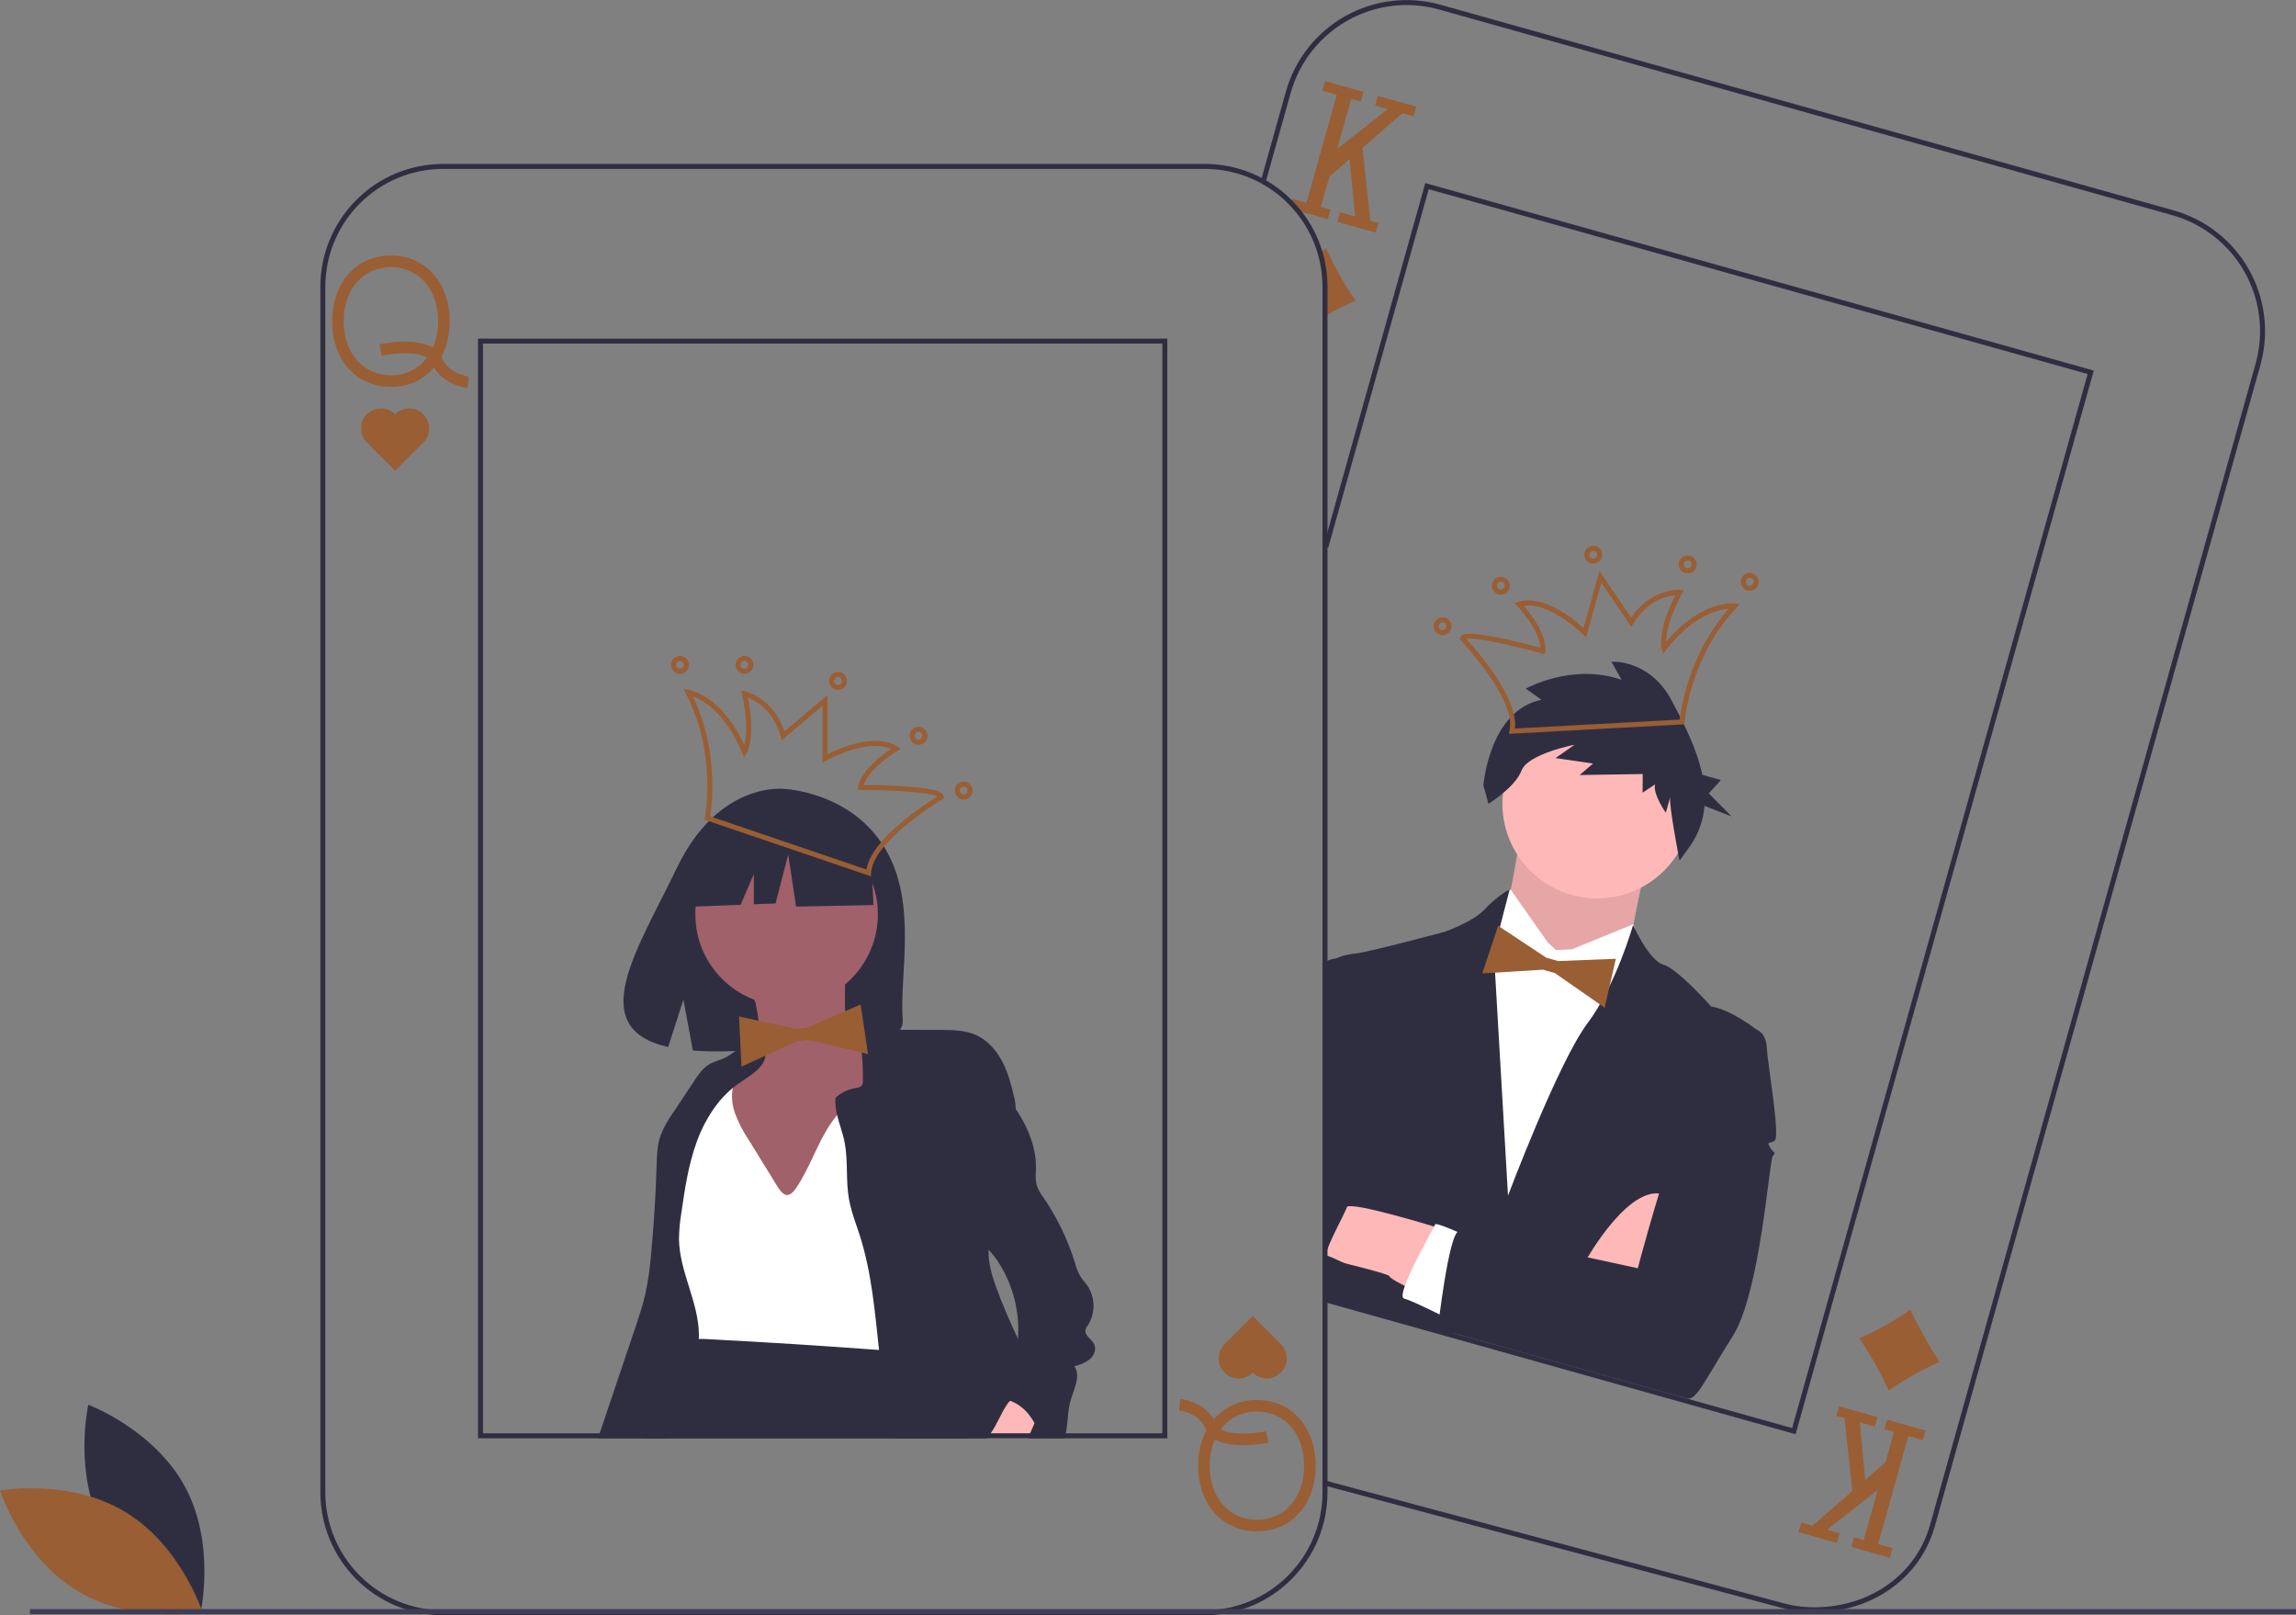 <svg width="300" height="211" viewBox="0 0 300 211" fill="none" xmlns="http://www.w3.org/2000/svg">
<rect x="0" y="0" width="300" height="211" fill="#808080" stroke="none"/>
<g clip-path="url(#clip0_159_6495)">
<path d="M237.069 210.606C235.577 210.605 234.093 210.4 232.657 209.996L173.04 194.039L173.215 193.411L232.832 209.369C234.211 209.756 235.636 209.953 237.069 209.954C244.085 209.954 250.307 205.889 252.201 199.135L294.639 47.794L294.732 47.464C295.846 43.454 295.326 39.166 293.285 35.538C291.244 31.911 287.849 29.241 283.843 28.112L188.014 1.24C184.003 0.121 179.711 0.638 176.08 2.678C172.449 4.719 169.776 8.116 168.646 12.125L165.316 24.001L164.689 23.825L168.019 11.949C169.195 7.774 171.979 4.236 175.761 2.11C179.542 -0.015 184.012 -0.553 188.19 0.613L284.018 27.484C288.139 28.645 291.642 31.373 293.777 35.085C295.911 38.796 296.508 43.196 295.439 47.342L295.442 47.342L295.355 47.656L252.828 199.311C250.856 206.345 244.375 210.606 237.069 210.606Z" fill="#2F2E41"/>
<path d="M169.042 27.383L170.133 27.689L173.492 28.631L173.844 27.373L172.586 27.022L173.69 23.084L176.345 20.777L177.052 28.276L175.098 27.725L174.746 28.983L179.762 30.39L180.114 29.132L179.049 28.836L178.026 19.318L183.238 14.787L184.7 15.197L185.052 13.94L180.033 12.533L179.681 13.79L181.335 14.253L174.707 19.461L176.544 12.911L177.801 13.263L178.153 12.005L173.134 10.598L172.782 11.855L174.664 12.383L170.707 26.494L168.824 25.966L168.775 26.136L168.573 26.865L169.042 27.383Z" fill="#995E34"/>
<path d="M177.117 39.272C175.864 39.815 174.641 40.425 173.453 41.099C173.234 41.223 173.016 41.35 172.801 41.477V37.448C172.803 35.999 172.598 34.556 172.192 33.165C172.381 33.047 172.573 32.92 172.762 32.793C172.935 32.679 173.111 32.562 173.283 32.445C174.355 34.83 175.638 37.115 177.117 39.272Z" fill="#995E34"/>
<path d="M236.817 199.297L235.356 198.887L235.004 200.142L240.022 201.549L240.374 200.295L238.721 199.831L245.348 194.621L243.51 201.174L242.256 200.822L241.904 202.077L246.922 203.484L247.274 202.23L245.392 201.702L249.35 187.588L251.232 188.116L251.583 186.861L246.565 185.454L246.213 186.709L247.468 187.06L246.363 191L243.71 193.306L243.005 185.809L244.959 186.357L245.31 185.102L240.293 183.695L239.941 184.95L241.007 185.249L242.03 194.766L236.817 199.297Z" fill="#995E34"/>
<path d="M242.937 174.811C245.285 173.804 247.519 172.548 249.601 171.066C250.716 173.43 251.998 175.711 253.438 177.893C251.104 178.931 248.873 180.185 246.773 181.638C245.7 179.253 244.416 176.968 242.937 174.811Z" fill="#995E34"/>
<path d="M198.989 106.991C198.989 106.991 197.342 117.692 196.852 118.232C196.362 118.771 200.272 131.37 200.272 131.37L212.809 124.06C212.809 124.06 215.249 110.535 216.052 110.084C216.855 109.632 198.989 106.991 198.989 106.991Z" fill="#FFB8B8"/>
<path opacity="0.1" d="M198.989 106.991C198.989 106.991 197.342 117.692 196.852 118.232C196.362 118.771 200.272 131.37 200.272 131.37L212.809 124.06C212.809 124.06 215.249 110.535 216.052 110.084C216.855 109.632 198.989 106.991 198.989 106.991Z" fill="black"/>
<path d="M208.689 117.352C215.525 117.352 221.066 111.811 221.066 104.975C221.066 98.138 215.525 92.597 208.689 92.597C201.853 92.597 196.311 98.138 196.311 104.975C196.311 111.811 201.853 117.352 208.689 117.352Z" fill="#FFB8B8"/>
<path d="M203.324 124.106L202.245 123.127L197.397 116.227C197.397 116.227 196.84 115.861 196.313 117.743L195.785 119.624L191.23 121.392L181.151 164.574L208.123 172.137L219.231 128.905L214.014 123.383L213.436 120.719L205.381 124.007L203.324 124.106Z" fill="white"/>
<path d="M172.801 168.999L173.453 169.181L215.459 180.96L229.505 134.494C229.505 134.494 226.182 131.868 223.583 131.477C223.583 131.477 219.218 126.533 217.339 126.005C215.456 125.477 213.375 120.836 213.375 120.836C213.375 120.836 211.176 128.676 207.397 133.705C203.619 138.735 197.039 156.174 197.039 156.174L195.182 124.191L197.267 116.148C196.055 116.866 194.952 117.754 193.99 118.784C192.521 120.399 188.772 121.715 188.772 121.715C188.772 121.715 178.896 124.36 177.15 124.549C175.407 124.735 174.603 125.188 174.603 125.188L173.453 133.1L172.801 137.582V168.999Z" fill="#2F2E41"/>
<path d="M178.534 150.986C178.143 153.582 174.124 164.295 174.124 164.295L173.453 164.969L172.801 165.624V125.946C172.983 125.75 173.205 125.595 173.453 125.494C173.821 125.341 174.207 125.238 174.603 125.188L175.86 125.539C175.86 125.539 178.925 148.386 178.534 150.986Z" fill="#2F2E41"/>
<path d="M207.147 164.759C207.147 164.759 213.312 153.632 217.979 156.294C222.645 158.956 215.164 166.33 215.164 166.33L207.147 164.759Z" fill="#FFB8B8"/>
<path d="M188.066 160.423C188.066 160.423 176.235 156.768 175.972 157.709C175.708 158.649 172.469 164.169 173.409 164.433C174.35 164.696 181.652 166.406 181.564 166.719C181.476 167.033 185.064 168.716 185.064 168.716L188.066 160.423Z" fill="#FFB8B8"/>
<path d="M211.129 125.241L203.599 125.537L202.031 125.097L195.753 120.929L193.674 127.151L201.592 126.665L203.16 127.105L209.67 131.637L211.129 125.241Z" fill="#995E34"/>
<path d="M190.896 172.044L189.739 174.507L173.127 169.947L172.801 168.999V163.777L173.453 164.031L174.124 164.295L190.896 172.044Z" fill="#2F2E41"/>
<path d="M191.516 161.391C191.516 161.391 187.614 159.62 187.526 159.934C187.438 160.247 182.203 169.266 183.457 169.618C184.712 169.97 189.153 172.23 189.153 172.23L191.516 161.391Z" fill="white"/>
<path d="M227.31 133.877L229.505 134.493C229.505 134.493 230.76 134.845 230.859 136.902C230.959 138.96 232.661 148.571 231.858 149.023C231.055 149.474 230.829 149.073 231.281 149.876C231.732 150.679 232.134 150.453 231.644 150.993C231.155 151.532 230.031 168.808 226.391 174.553C222.75 180.298 221.645 183.033 220.39 182.681L187.872 173.563C187.872 173.563 189.32 160.775 190.663 160.814C192.005 160.852 213.998 165.666 213.998 165.666C213.998 165.666 222.517 132.872 227.31 133.877Z" fill="#2F2E41"/>
<path d="M201.396 91.408L199.365 89.952C199.365 89.952 205.419 86.549 211.882 88.805L210.551 86.436C210.551 86.436 215.535 86.06 218.436 91.53C219.961 94.405 221.714 97.774 222.43 101.216L224.852 101.895L223.274 103.634L226.245 106.647L222.716 105.266C222.57 107.107 221.946 108.879 220.904 110.405L219.448 112.436C219.448 112.436 218.003 104.935 218.234 104.113L217.657 106.168C217.657 106.168 215.915 103.684 216.261 102.451L214.624 103.544L214.641 101.109L206.4 101.238L208.153 99.734L203.251 99.024L205.736 97.282C205.736 97.282 199.641 98.456 198.802 100.659C197.962 102.863 194.482 104.992 194.482 104.992L193.825 102.59C193.825 102.59 194.569 92.82 201.396 91.408Z" fill="#2F2E41"/>
<path d="M197.14 95.861L197.237 95.439C198.178 91.341 190.938 83.721 190.865 83.644L190.736 83.51L190.787 83.331C190.93 82.82 191.504 82.366 196.539 83.458C198.499 83.882 200.454 84.4 201.272 84.623C201.181 82.283 198.28 79.183 198.249 79.15L197.884 78.763L198.395 78.614C201.738 77.634 205.652 80.884 206.903 82.035L208.993 74.58L213.131 80.691C215.67 76.888 219.344 77.042 219.505 77.051L220.021 77.079L219.773 77.533C218.032 80.717 217.719 82.808 217.701 83.84C222.331 78.338 226.504 78.817 226.686 78.841L227.318 78.925L226.88 79.388C220.818 85.794 220.104 94.244 220.097 94.328L220.075 94.613L197.14 95.861ZM191.586 83.462C192.866 84.849 198.402 91.11 197.943 95.165L219.478 93.993C219.655 92.486 220.747 85.313 225.896 79.498C224.493 79.623 221.183 80.423 217.696 84.879L217.296 85.39L217.125 84.765C217.098 84.666 216.515 82.375 218.934 77.722C217.825 77.826 215.244 78.407 213.419 81.453L213.157 81.891L209.241 76.108L207.232 83.274L206.838 82.875C206.794 82.83 202.593 78.624 199.1 79.126C199.997 80.17 202.142 82.919 201.907 85.081L201.866 85.463L201.495 85.359C197.382 84.206 192.684 83.222 191.586 83.462Z" fill="#995E34"/>
<path d="M228.309 77.125C228.086 77.063 227.887 76.936 227.737 76.76C227.587 76.585 227.492 76.369 227.464 76.139C227.437 75.91 227.478 75.678 227.583 75.472C227.687 75.266 227.851 75.095 228.052 74.982C228.253 74.869 228.484 74.818 228.714 74.835C228.945 74.853 229.165 74.939 229.346 75.082C229.528 75.225 229.663 75.418 229.735 75.638C229.807 75.857 229.812 76.093 229.749 76.316C229.665 76.614 229.467 76.867 229.197 77.019C228.927 77.17 228.607 77.209 228.309 77.125ZM228.764 75.503C228.666 75.475 228.561 75.477 228.464 75.509C228.367 75.541 228.281 75.601 228.218 75.681C228.155 75.761 228.117 75.859 228.109 75.961C228.101 76.063 228.124 76.165 228.174 76.254C228.224 76.343 228.299 76.415 228.39 76.461C228.482 76.508 228.584 76.526 228.686 76.514C228.787 76.501 228.883 76.46 228.961 76.393C229.038 76.326 229.095 76.238 229.122 76.14C229.159 76.008 229.142 75.867 229.075 75.747C229.008 75.628 228.896 75.54 228.764 75.503Z" fill="#995E34"/>
<path d="M220.195 74.85C219.973 74.788 219.774 74.661 219.623 74.486C219.473 74.31 219.378 74.094 219.351 73.865C219.323 73.635 219.364 73.403 219.469 73.197C219.573 72.991 219.737 72.82 219.938 72.707C220.14 72.594 220.37 72.543 220.601 72.561C220.831 72.578 221.051 72.664 221.233 72.807C221.414 72.95 221.55 73.143 221.621 73.363C221.693 73.582 221.698 73.819 221.636 74.041C221.552 74.339 221.353 74.592 221.083 74.744C220.813 74.895 220.494 74.934 220.195 74.85ZM220.65 73.228C220.552 73.2 220.447 73.202 220.35 73.234C220.253 73.266 220.167 73.326 220.104 73.406C220.041 73.487 220.003 73.584 219.995 73.686C219.987 73.788 220.01 73.89 220.06 73.979C220.11 74.068 220.186 74.14 220.277 74.186C220.368 74.233 220.471 74.251 220.572 74.239C220.674 74.227 220.769 74.185 220.847 74.118C220.925 74.052 220.981 73.963 221.008 73.865C221.045 73.733 221.028 73.592 220.961 73.472C220.894 73.353 220.782 73.265 220.65 73.228Z" fill="#995E34"/>
<path d="M207.862 73.58C207.639 73.518 207.44 73.391 207.29 73.215C207.14 73.04 207.045 72.823 207.017 72.594C206.99 72.365 207.031 72.132 207.135 71.926C207.24 71.72 207.403 71.55 207.605 71.436C207.806 71.323 208.037 71.272 208.267 71.29C208.497 71.308 208.717 71.394 208.899 71.536C209.081 71.679 209.216 71.873 209.288 72.092C209.36 72.312 209.365 72.548 209.302 72.77C209.218 73.069 209.019 73.321 208.749 73.473C208.479 73.625 208.16 73.663 207.862 73.58ZM208.317 71.957C208.218 71.93 208.114 71.932 208.017 71.964C207.92 71.995 207.834 72.055 207.771 72.136C207.708 72.216 207.67 72.313 207.662 72.415C207.654 72.517 207.676 72.619 207.727 72.708C207.777 72.797 207.852 72.87 207.943 72.916C208.034 72.962 208.137 72.98 208.239 72.968C208.34 72.956 208.436 72.914 208.513 72.848C208.591 72.781 208.647 72.693 208.675 72.595C208.712 72.463 208.695 72.321 208.628 72.202C208.56 72.082 208.449 71.994 208.317 71.957Z" fill="#995E34"/>
<path d="M188.172 82.936C187.95 82.874 187.751 82.747 187.601 82.572C187.45 82.396 187.355 82.18 187.328 81.951C187.3 81.721 187.342 81.489 187.446 81.283C187.551 81.076 187.714 80.906 187.916 80.793C188.117 80.68 188.347 80.629 188.578 80.647C188.808 80.664 189.028 80.75 189.21 80.893C189.392 81.036 189.527 81.229 189.599 81.449C189.67 81.668 189.675 81.904 189.613 82.127C189.529 82.425 189.33 82.678 189.06 82.829C188.79 82.981 188.471 83.02 188.172 82.936ZM188.628 81.314C188.529 81.286 188.425 81.288 188.327 81.32C188.23 81.352 188.145 81.412 188.082 81.492C188.018 81.572 187.98 81.67 187.973 81.772C187.965 81.874 187.987 81.976 188.037 82.065C188.087 82.154 188.163 82.226 188.254 82.272C188.345 82.319 188.448 82.337 188.549 82.325C188.651 82.312 188.747 82.27 188.824 82.204C188.902 82.138 188.958 82.049 188.986 81.951C189.023 81.819 189.006 81.678 188.938 81.558C188.871 81.439 188.759 81.351 188.628 81.314Z" fill="#995E34"/>
<path d="M195.786 77.632C195.564 77.57 195.365 77.443 195.214 77.267C195.064 77.092 194.969 76.876 194.941 76.646C194.914 76.417 194.955 76.184 195.06 75.978C195.164 75.772 195.328 75.602 195.529 75.489C195.731 75.376 195.961 75.325 196.191 75.342C196.422 75.36 196.642 75.446 196.823 75.589C197.005 75.731 197.14 75.925 197.212 76.144C197.284 76.364 197.289 76.6 197.226 76.823C197.142 77.121 196.944 77.374 196.674 77.525C196.404 77.677 196.084 77.716 195.786 77.632ZM196.241 76.01C196.143 75.982 196.038 75.984 195.941 76.016C195.844 76.048 195.758 76.107 195.695 76.188C195.632 76.268 195.594 76.365 195.586 76.468C195.578 76.569 195.601 76.671 195.651 76.76C195.701 76.85 195.776 76.922 195.867 76.968C195.959 77.014 196.062 77.033 196.163 77.02C196.265 77.008 196.36 76.966 196.438 76.9C196.515 76.833 196.572 76.745 196.599 76.647C196.636 76.515 196.619 76.374 196.552 76.254C196.485 76.135 196.373 76.047 196.241 76.01Z" fill="#995E34"/>
<path d="M234.616 187.347L234.303 187.259L172.902 170.042L173.077 169.414L234.165 186.544L272.775 48.858L186.681 24.717L173.55 71.546L172.923 71.37L186.231 23.914L186.544 24.002L273.577 48.407L273.489 48.72L234.616 187.347Z" fill="#2F2E41"/>
<path d="M13.562 199.952C17.61 207.46 26.202 210.683 26.202 210.683C26.202 210.683 28.23 201.733 24.182 194.225C20.134 186.718 11.542 183.495 11.542 183.495C11.542 183.495 9.513 192.444 13.562 199.952Z" fill="#2F2E41"/>
<path d="M16.344 197.482C23.653 201.879 26.468 210.614 26.468 210.614C26.468 210.614 17.433 212.218 10.124 207.821C2.815 203.424 0 194.69 0 194.69C0 194.69 9.035 193.085 16.344 197.482Z" fill="#995E34"/>
<path d="M172.762 32.794C172.202 30.947 171.311 29.218 170.134 27.689C169.714 27.143 169.261 26.624 168.775 26.136C167.287 24.638 165.518 23.449 163.568 22.639C161.619 21.828 159.528 21.411 157.417 21.413H57.892C53.641 21.417 49.565 23.108 46.558 26.114C43.552 29.12 41.861 33.197 41.857 37.448V194.953C41.861 199.205 43.552 203.281 46.558 206.288C49.565 209.294 53.641 210.985 57.892 210.989H157.417C161.669 210.985 165.745 209.294 168.751 206.288C171.758 203.281 173.448 199.205 173.453 194.953V37.448C173.454 35.871 173.222 34.303 172.762 32.794ZM172.801 194.953C172.796 199.032 171.174 202.942 168.29 205.826C165.406 208.71 161.496 210.333 157.417 210.338H57.892C53.814 210.333 49.904 208.71 47.02 205.826C44.136 202.942 42.513 199.032 42.508 194.953V37.448C42.513 33.37 44.136 29.459 47.02 26.576C49.904 23.691 53.814 22.069 57.892 22.064H157.417C159.505 22.063 161.572 22.488 163.49 23.314C165.409 24.14 167.138 25.348 168.573 26.865C168.733 27.035 168.889 27.207 169.042 27.383C171.467 30.176 172.802 33.75 172.801 37.448V194.953Z" fill="#2F2E41"/>
<path d="M57.734 46.725C57.715 46.682 57.693 46.644 57.673 46.603C58.408 45.165 58.779 43.569 58.753 41.955C58.753 36.906 55.597 33.379 51.08 33.379C46.562 33.379 43.407 36.906 43.407 41.955C43.407 47.005 46.562 50.531 51.08 50.531C52.146 50.553 53.204 50.339 54.178 49.904C55.152 49.469 56.018 48.824 56.714 48.016C58.16 50.356 60.956 50.665 61.085 50.678L61.238 49.181C61.133 49.17 58.65 48.879 57.734 46.725ZM51.08 49.027C47.448 49.027 44.911 46.119 44.911 41.955C44.911 37.792 47.448 34.884 51.08 34.884C54.712 34.884 57.248 37.792 57.248 41.955C57.263 43.142 57.029 44.319 56.561 45.41C54.315 44.046 50.137 44.861 49.571 44.981L49.88 46.453C51.415 46.132 54.468 45.874 55.797 46.708C55.251 47.441 54.539 48.034 53.719 48.437C52.898 48.84 51.994 49.043 51.08 49.027Z" fill="#995E34"/>
<path d="M51.629 54.11C51.139 53.621 50.475 53.346 49.783 53.347C49.091 53.347 48.428 53.622 47.938 54.111C47.449 54.601 47.174 55.264 47.174 55.956C47.174 56.648 47.448 57.312 47.937 57.802L51.629 61.493L55.32 57.802C55.808 57.312 56.082 56.648 56.081 55.957C56.081 55.265 55.806 54.602 55.317 54.114C54.828 53.625 54.165 53.35 53.474 53.349C52.782 53.348 52.119 53.622 51.629 54.11Z" fill="#995E34"/>
<path d="M157.576 186.685C157.594 186.728 157.616 186.766 157.636 186.807C156.902 188.245 156.531 189.84 156.557 191.455C156.557 196.504 159.712 200.031 164.23 200.031C168.748 200.031 171.903 196.504 171.903 191.455C171.903 186.405 168.748 182.879 164.23 182.879C163.163 182.857 162.106 183.071 161.132 183.506C160.158 183.941 159.292 184.586 158.596 185.394C157.15 183.054 154.353 182.745 154.224 182.732L154.072 184.229C154.177 184.24 156.659 184.531 157.576 186.685ZM164.23 184.383C167.862 184.383 170.399 187.291 170.399 191.455C170.399 195.618 167.862 198.526 164.23 198.526C160.598 198.526 158.061 195.618 158.061 191.455C158.047 190.268 158.281 189.091 158.749 188C160.994 189.364 165.172 188.549 165.739 188.429L165.429 186.957C163.895 187.278 160.842 187.536 159.513 186.702C160.058 185.969 160.771 185.376 161.591 184.973C162.411 184.57 163.316 184.367 164.23 184.383Z" fill="#995E34"/>
<path d="M163.681 179.3C164.171 179.789 164.834 180.062 165.526 180.062C166.217 180.061 166.881 179.786 167.37 179.297C167.859 178.808 168.134 178.145 168.134 177.454C168.135 176.762 167.861 176.098 167.373 175.609L163.681 171.917L159.989 175.609C159.501 176.098 159.227 176.762 159.228 177.454C159.228 178.145 159.503 178.808 159.992 179.297C160.481 179.786 161.144 180.061 161.836 180.062C162.528 180.062 163.191 179.789 163.681 179.3Z" fill="#995E34"/>
<path d="M115.683 110.895C111.248 103.402 102.475 103.053 102.475 103.053C102.475 103.053 93.925 101.959 88.441 113.371C83.329 124.008 76.275 134.279 87.305 136.769L89.298 130.567L90.532 137.23C92.102 137.343 93.678 137.37 95.251 137.311C107.065 136.93 118.315 137.423 117.953 133.183C117.471 127.548 119.95 118.105 115.683 110.895Z" fill="#2F2E41"/>
<path d="M99.323 136.425C99.345 137.268 99.338 138.157 98.919 138.89C98.088 140.341 96.06 140.559 94.84 141.703C93.557 142.906 93.412 144.858 93.351 146.616C93.287 148.454 93.233 150.352 93.903 152.064C94.314 153.007 94.833 153.9 95.451 154.723C96.195 155.796 96.947 156.865 97.706 157.929C98.111 158.529 98.562 159.095 99.056 159.624C100.415 161.008 102.279 161.774 104.139 162.321C105.342 162.674 106.64 162.949 107.833 162.565C108.622 162.257 109.349 161.81 109.98 161.245C110.867 160.54 111.768 159.821 112.411 158.888C113.413 157.435 113.69 155.616 113.898 153.864C114.512 148.681 114.75 143.461 114.612 138.244C114.638 137.676 114.536 137.109 114.314 136.585C113.697 135.379 112.042 135.121 111.17 134.083C110.425 133.196 110.394 131.93 110.401 130.771L110.417 127.822C110.443 127.573 110.393 127.322 110.273 127.103C110.165 126.985 110.035 126.889 109.89 126.821C109.745 126.753 109.587 126.715 109.427 126.708C107.594 126.404 105.735 126.279 103.878 126.337C102.372 126.383 99.482 126.257 98.18 127.096C96.998 127.857 98.478 129.96 98.752 131.141C99.12 132.878 99.311 134.649 99.323 136.425Z" fill="#A0616A"/>
<path d="M102.78 131.359C109.365 131.359 114.703 126.021 114.703 119.436C114.703 112.851 109.365 107.513 102.78 107.513C96.195 107.513 90.857 112.851 90.857 119.436C90.857 126.021 96.195 131.359 102.78 131.359Z" fill="#A0616A"/>
<path d="M97.87 148.969C97.112 147.841 96.488 146.629 96.011 145.357C95.584 144.068 95.473 142.628 95.978 141.369C94.69 140.621 92.941 141.227 92.002 142.384C91.064 143.541 90.777 145.091 90.694 146.579C90.612 148.066 90.699 149.575 90.376 151.029C89.659 154.246 87.002 156.891 86.805 160.18C86.61 163.417 88.83 166.236 89.921 169.289C90.583 171.192 90.86 173.207 90.735 175.218C90.7 175.867 90.659 176.606 91.117 177.068C91.355 177.276 91.637 177.428 91.942 177.512C97.21 179.366 102.901 179.526 108.484 179.668L117.705 179.901C118.263 179.968 118.828 179.873 119.334 179.629C120.161 179.121 120.272 177.984 120.286 177.014C120.407 168.657 120.052 160.301 119.696 151.95C119.567 148.924 119.436 145.88 118.795 142.919C118.631 142.165 118.363 141.327 117.667 140.994C117.078 140.712 116.379 140.895 115.767 141.121C112.909 142.184 110.438 144.085 108.679 146.577C106.787 149.27 105.857 152.5 104.005 155.213C102.661 157.182 101.884 155.466 100.988 154.016C99.949 152.333 98.91 150.651 97.87 148.969Z" fill="white"/>
<path d="M96.443 141.575C96.209 141.741 95.977 141.917 95.756 142.102C94.926 142.787 94.182 143.57 93.541 144.435C92.479 145.882 91.634 147.476 91.032 149.167C89.951 152.132 89.482 155.278 89.033 158.399C88.836 159.548 88.731 160.711 88.717 161.878C88.785 166.164 91.319 170.135 91.323 174.425C91.323 174.588 91.319 174.747 91.309 174.91C91.279 175.612 91.196 176.311 91.062 177.001C90.876 178.008 90.609 179.001 90.345 179.992C89.681 182.474 88.964 185.047 87.668 187.226C87.537 187.448 87.397 187.666 87.254 187.878H78.133C78.205 187.659 78.28 187.444 78.352 187.226C79.906 182.623 81.458 178.022 83.01 173.422C83.485 172.014 83.961 170.601 84.296 169.154C84.68 167.369 84.942 165.559 85.081 163.737C85.44 159.962 85.675 156.179 85.788 152.389C85.831 151.027 85.86 149.637 86.3 148.347C86.712 147.296 87.257 146.302 87.922 145.389C88.863 143.972 89.805 142.555 90.746 141.138C91.27 140.35 91.821 139.539 92.629 139.047C93.303 138.633 94.104 138.483 94.814 138.135C95.261 137.881 95.69 137.597 96.098 137.285C97.16 136.532 98.407 135.741 99.323 136.509C99.471 136.633 99.599 136.779 99.7 136.943C99.752 137.023 99.799 137.107 99.84 137.194C100.72 139.096 97.625 140.737 96.443 141.575Z" fill="#2F2E41"/>
<path d="M126.489 187.878H84.248C84.476 187.669 84.7 187.451 84.919 187.226C84.951 187.194 84.98 187.161 85.013 187.129C86.629 185.451 86.997 183.389 87.808 181.207C88.417 179.562 89.026 177.918 89.635 176.275C89.732 175.955 89.89 175.658 90.101 175.399C90.277 175.217 90.499 175.084 90.743 175.015C90.927 174.958 91.117 174.923 91.309 174.91C91.584 174.892 91.859 174.892 92.133 174.91C99.713 175.301 107.288 175.778 114.857 176.34C115.834 176.415 116.811 176.49 117.788 176.565C118.586 177.158 119.375 177.787 120.127 178.451C122.573 180.601 124.694 183.132 125.909 186.122C126.055 186.484 126.189 186.852 126.3 187.226C126.371 187.441 126.433 187.66 126.489 187.878Z" fill="#2F2E41"/>
<path d="M113.722 110.173L105.054 105.632L93.085 107.49L90.608 118.428L96.773 118.191L98.495 114.172V118.124L101.34 118.015L102.991 111.617L104.022 118.428L114.135 118.221L113.722 110.173Z" fill="#2F2E41"/>
<path d="M126.489 187.878H116.951C116.883 187.663 116.818 187.445 116.756 187.226C116.082 184.803 115.588 182.334 115.277 179.839C115.176 179.125 115.088 178.409 115.007 177.695C114.955 177.243 114.906 176.793 114.857 176.34C114.31 171.311 113.889 166.233 112.352 161.419C112.166 160.835 111.964 160.256 111.769 159.676C111.408 158.678 111.125 157.653 110.922 156.611C110.505 154.226 110.818 151.757 110.388 149.376C110.147 148.047 109.668 146.878 109.378 145.66C109.193 144.924 109.121 144.166 109.163 143.409C109.865 142.746 110.748 142.309 111.7 142.151C112.029 142.096 112.401 142.054 112.599 141.79C112.717 141.589 112.769 141.357 112.749 141.125C112.772 139.589 112.684 138.053 112.485 136.529C112.42 135.995 112.339 135.461 112.241 134.93C112.238 134.904 112.231 134.881 112.228 134.855C113.023 134.51 113.919 134.507 114.782 134.51C115.723 134.513 116.661 134.513 117.599 134.516C119.336 134.523 121.072 134.528 122.808 134.533C124.424 134.536 126.095 134.552 127.564 135.22C129.082 135.914 130.235 137.252 130.997 138.738C131.759 140.223 132.173 141.858 132.547 143.484C132.651 143.934 132.706 144.393 132.71 144.855C132.782 148.523 130.046 152.217 129.772 155.966C129.684 157.181 129.785 158.406 129.674 159.621C129.564 160.839 129.238 162.031 129.179 163.249C129.176 163.311 129.173 163.376 129.173 163.438C129.137 165.024 129.599 166.578 130.134 168.073C130.961 170.396 131.968 172.647 133.007 174.884C134.01 177.05 135.039 179.207 135.964 181.402C136.445 182.421 136.769 183.508 136.925 184.624C137.028 185.521 136.856 186.428 136.433 187.226C136.325 187.424 136.195 187.608 136.046 187.777L136.039 187.783C136.01 187.816 135.981 187.849 135.951 187.878H126.489Z" fill="#2F2E41"/>
<path d="M135.573 184.536C135.533 184.969 135.415 185.392 135.225 185.783C135.208 185.822 135.192 185.858 135.176 185.897C134.987 186.344 134.795 186.783 134.596 187.226C134.498 187.441 134.401 187.66 134.3 187.878H128.906C129.101 187.674 129.281 187.456 129.446 187.226C130.274 186.076 130.752 184.679 131.596 183.438C131.711 183.268 131.843 183.111 131.99 182.969C133.342 181.66 135.658 181.927 135.573 184.536Z" fill="#FFB8B8"/>
<path d="M139.085 187.878C139.154 187.664 139.211 187.447 139.257 187.227C139.296 187.054 139.329 186.884 139.355 186.712C139.528 185.575 139.524 184.412 139.795 183.295C140.176 181.696 141.319 179.803 140.378 178.458C141.11 178.308 141.801 177.998 142.401 177.552C142.961 177.064 143.287 176.217 142.948 175.552C142.612 174.898 141.704 174.464 141.827 173.738C141.889 173.508 141.998 173.292 142.147 173.106C142.641 172.327 142.896 171.42 142.882 170.498C142.867 169.575 142.583 168.677 142.065 167.914C141.769 167.49 141.404 167.119 141.134 166.676C140.838 166.134 140.611 165.558 140.459 164.959C139.519 161.928 138.132 159.054 136.345 156.432C135.949 155.927 135.642 155.359 135.436 154.751C135.316 154.092 135.292 153.42 135.365 152.754C135.43 150.122 134.446 147.552 133.029 145.337C132.925 145.174 132.818 145.015 132.71 144.855C131.342 142.839 129.645 141.07 127.954 139.314C127.257 139.64 126.642 139.852 126.28 140.529C126.103 140.911 125.994 141.322 125.958 141.741C125.495 144.966 125.094 148.21 124.782 151.451C124.625 153.09 124.466 154.741 124.651 156.376C124.837 158.012 125.394 159.65 126.502 160.865C127.195 161.627 128.075 162.194 128.827 162.898C128.948 163.012 129.065 163.129 129.179 163.249C129.721 163.827 130.203 164.459 130.616 165.135C132.421 168.052 133.258 171.464 133.007 174.884C132.961 175.501 132.879 176.115 132.762 176.722C132.619 177.591 132.326 178.428 131.896 179.197C131.554 179.761 131.104 180.253 130.795 180.836C130.485 181.419 130.339 182.145 130.645 182.728C131.104 182.728 131.56 182.809 131.99 182.969C133.004 183.36 133.886 184.033 134.531 184.907C134.769 185.222 134.984 185.553 135.176 185.898C135.418 186.327 135.633 186.771 135.821 187.227C135.899 187.406 135.974 187.591 136.046 187.777C136.062 187.809 136.075 187.843 136.085 187.878H139.085Z" fill="#2F2E41"/>
<path d="M112.453 131.207L105.546 134.219L103.925 134.38L96.562 132.779L96.887 139.331L104.086 136.001L105.707 135.84L113.419 137.696L112.453 131.207Z" fill="#995E34"/>
<path d="M126.3 187.226C126.371 187.441 126.433 187.659 126.489 187.878H128.905C129.101 187.673 129.281 187.456 129.446 187.226H126.3ZM62.459 44.23V187.878H152.524V44.23H62.459ZM151.873 187.226H63.111V44.881H151.873V187.226ZM126.3 187.226C126.371 187.441 126.433 187.659 126.489 187.878H128.905C129.101 187.673 129.281 187.456 129.446 187.226H126.3Z" fill="#2F2E41"/>
<path d="M92.052 107.074L92.108 106.794C92.125 106.711 93.719 98.382 89.612 90.578L89.314 90.013L89.946 90.103C90.127 90.129 94.275 90.795 97.248 97.342C97.509 96.344 97.772 94.246 96.956 90.71L96.839 90.207L97.344 90.319C97.501 90.353 101.079 91.197 102.498 95.544L108.132 90.777V98.52C109.647 97.75 114.293 95.677 117.248 97.523L117.699 97.805L117.243 98.079C117.204 98.102 113.575 100.304 112.855 102.532C113.703 102.539 115.725 102.568 117.727 102.688C122.869 102.997 123.3 103.589 123.3 104.119V104.305L123.14 104.4C123.049 104.453 114.02 109.836 113.819 114.036L113.799 114.468L92.052 107.074ZM112.441 103.181H112.056L112.12 102.802C112.477 100.657 115.285 98.588 116.43 97.825C113.202 96.4 108.022 99.315 107.968 99.346L107.48 99.624V92.182L102.149 96.693L102.015 96.2C101.08 92.774 98.752 91.519 97.712 91.118C98.785 96.252 97.605 98.301 97.552 98.388L97.219 98.944L96.972 98.345C94.817 93.112 91.846 91.448 90.529 90.949C93.916 97.938 93.031 105.139 92.795 106.639L113.214 113.581C113.867 109.553 120.887 105.019 122.494 104.029C121.502 103.502 116.713 103.181 112.441 103.181Z" fill="#995E34"/>
<path d="M87.678 86.845C87.678 86.614 87.746 86.388 87.875 86.195C88.003 86.003 88.186 85.854 88.399 85.765C88.613 85.677 88.848 85.654 89.074 85.699C89.301 85.744 89.509 85.855 89.672 86.019C89.836 86.182 89.947 86.39 89.992 86.617C90.037 86.843 90.014 87.078 89.926 87.292C89.837 87.505 89.688 87.688 89.496 87.816C89.303 87.945 89.077 88.013 88.846 88.013C88.537 88.013 88.24 87.889 88.021 87.671C87.802 87.451 87.678 87.154 87.678 86.845ZM88.329 86.845C88.329 86.947 88.36 87.047 88.417 87.132C88.473 87.217 88.554 87.283 88.648 87.322C88.743 87.361 88.847 87.372 88.947 87.352C89.047 87.332 89.14 87.282 89.212 87.21C89.284 87.138 89.333 87.046 89.353 86.945C89.373 86.845 89.363 86.741 89.324 86.647C89.285 86.552 89.219 86.472 89.133 86.415C89.049 86.358 88.949 86.328 88.846 86.328C88.709 86.328 88.578 86.382 88.481 86.479C88.384 86.576 88.33 86.708 88.329 86.845Z" fill="#995E34"/>
<path d="M96.105 86.845C96.105 86.614 96.173 86.388 96.301 86.195C96.43 86.003 96.612 85.854 96.826 85.765C97.039 85.677 97.274 85.654 97.501 85.699C97.728 85.744 97.936 85.855 98.099 86.019C98.262 86.182 98.374 86.39 98.419 86.617C98.464 86.843 98.441 87.078 98.352 87.292C98.264 87.505 98.114 87.688 97.922 87.816C97.73 87.945 97.504 88.013 97.273 88.013C96.963 88.013 96.666 87.889 96.447 87.671C96.228 87.451 96.105 87.154 96.105 86.845ZM96.756 86.845C96.756 86.947 96.786 87.047 96.843 87.132C96.9 87.217 96.981 87.283 97.075 87.322C97.169 87.361 97.273 87.372 97.374 87.352C97.474 87.332 97.566 87.282 97.638 87.21C97.711 87.138 97.76 87.046 97.78 86.945C97.8 86.845 97.79 86.741 97.75 86.647C97.711 86.552 97.645 86.472 97.56 86.415C97.475 86.358 97.375 86.328 97.273 86.328C97.136 86.328 97.004 86.382 96.907 86.479C96.811 86.576 96.756 86.708 96.756 86.845Z" fill="#995E34"/>
<path d="M108.323 88.952C108.323 88.721 108.392 88.495 108.52 88.302C108.648 88.11 108.831 87.961 109.044 87.872C109.258 87.784 109.493 87.761 109.719 87.806C109.946 87.851 110.154 87.962 110.318 88.125C110.481 88.289 110.592 88.497 110.637 88.724C110.682 88.95 110.659 89.185 110.571 89.399C110.482 89.612 110.333 89.795 110.14 89.923C109.948 90.051 109.722 90.12 109.491 90.12C109.182 90.12 108.885 89.996 108.666 89.777C108.447 89.558 108.323 89.261 108.323 88.952ZM108.974 88.952C108.974 89.054 109.005 89.154 109.062 89.239C109.118 89.324 109.199 89.39 109.294 89.429C109.388 89.468 109.492 89.478 109.592 89.459C109.692 89.439 109.785 89.389 109.857 89.317C109.929 89.245 109.978 89.153 109.998 89.052C110.018 88.952 110.008 88.848 109.969 88.754C109.93 88.659 109.864 88.579 109.779 88.522C109.694 88.465 109.594 88.435 109.491 88.435C109.354 88.435 109.223 88.489 109.126 88.586C109.029 88.683 108.975 88.814 108.974 88.952Z" fill="#995E34"/>
<path d="M124.755 103.277C124.755 103.046 124.823 102.82 124.952 102.628C125.08 102.436 125.263 102.286 125.476 102.197C125.69 102.109 125.925 102.086 126.151 102.131C126.378 102.176 126.586 102.287 126.749 102.451C126.913 102.614 127.024 102.822 127.069 103.049C127.114 103.275 127.091 103.51 127.003 103.724C126.914 103.937 126.765 104.12 126.572 104.248C126.38 104.377 126.154 104.445 125.923 104.445C125.613 104.445 125.316 104.322 125.097 104.103C124.878 103.884 124.755 103.587 124.755 103.277ZM125.406 103.277C125.406 103.379 125.437 103.479 125.493 103.564C125.55 103.649 125.631 103.715 125.725 103.754C125.82 103.793 125.924 103.804 126.024 103.784C126.124 103.764 126.216 103.715 126.289 103.642C126.361 103.57 126.41 103.478 126.43 103.378C126.45 103.277 126.44 103.173 126.401 103.079C126.362 102.985 126.295 102.904 126.21 102.847C126.125 102.79 126.025 102.76 125.923 102.76C125.786 102.76 125.655 102.815 125.558 102.911C125.461 103.008 125.407 103.14 125.406 103.277Z" fill="#995E34"/>
<path d="M118.856 96.114C118.856 95.883 118.925 95.657 119.053 95.465C119.181 95.272 119.364 95.123 119.577 95.034C119.791 94.946 120.026 94.923 120.253 94.968C120.479 95.013 120.687 95.124 120.851 95.287C121.014 95.451 121.126 95.659 121.171 95.886C121.216 96.112 121.193 96.347 121.104 96.561C121.016 96.775 120.866 96.957 120.674 97.085C120.482 97.214 120.256 97.282 120.025 97.282C119.715 97.282 119.418 97.159 119.199 96.94C118.98 96.721 118.857 96.424 118.856 96.114ZM119.508 96.114C119.508 96.216 119.538 96.316 119.595 96.401C119.652 96.486 119.732 96.552 119.827 96.591C119.921 96.631 120.025 96.641 120.125 96.621C120.226 96.601 120.318 96.552 120.39 96.48C120.463 96.407 120.512 96.315 120.532 96.215C120.552 96.115 120.541 96.01 120.502 95.916C120.463 95.822 120.397 95.741 120.312 95.684C120.227 95.627 120.127 95.597 120.025 95.597C119.888 95.597 119.756 95.652 119.659 95.749C119.562 95.845 119.508 95.977 119.508 96.114Z" fill="#995E34"/>
<path d="M300 210.19H3.909V210.842H300V210.19Z" fill="#3F3D56"/>
</g>
<defs>
<clipPath id="clip0_159_6495">
<rect width="300" height="210.989" fill="white"/>
</clipPath>
</defs>
</svg>
